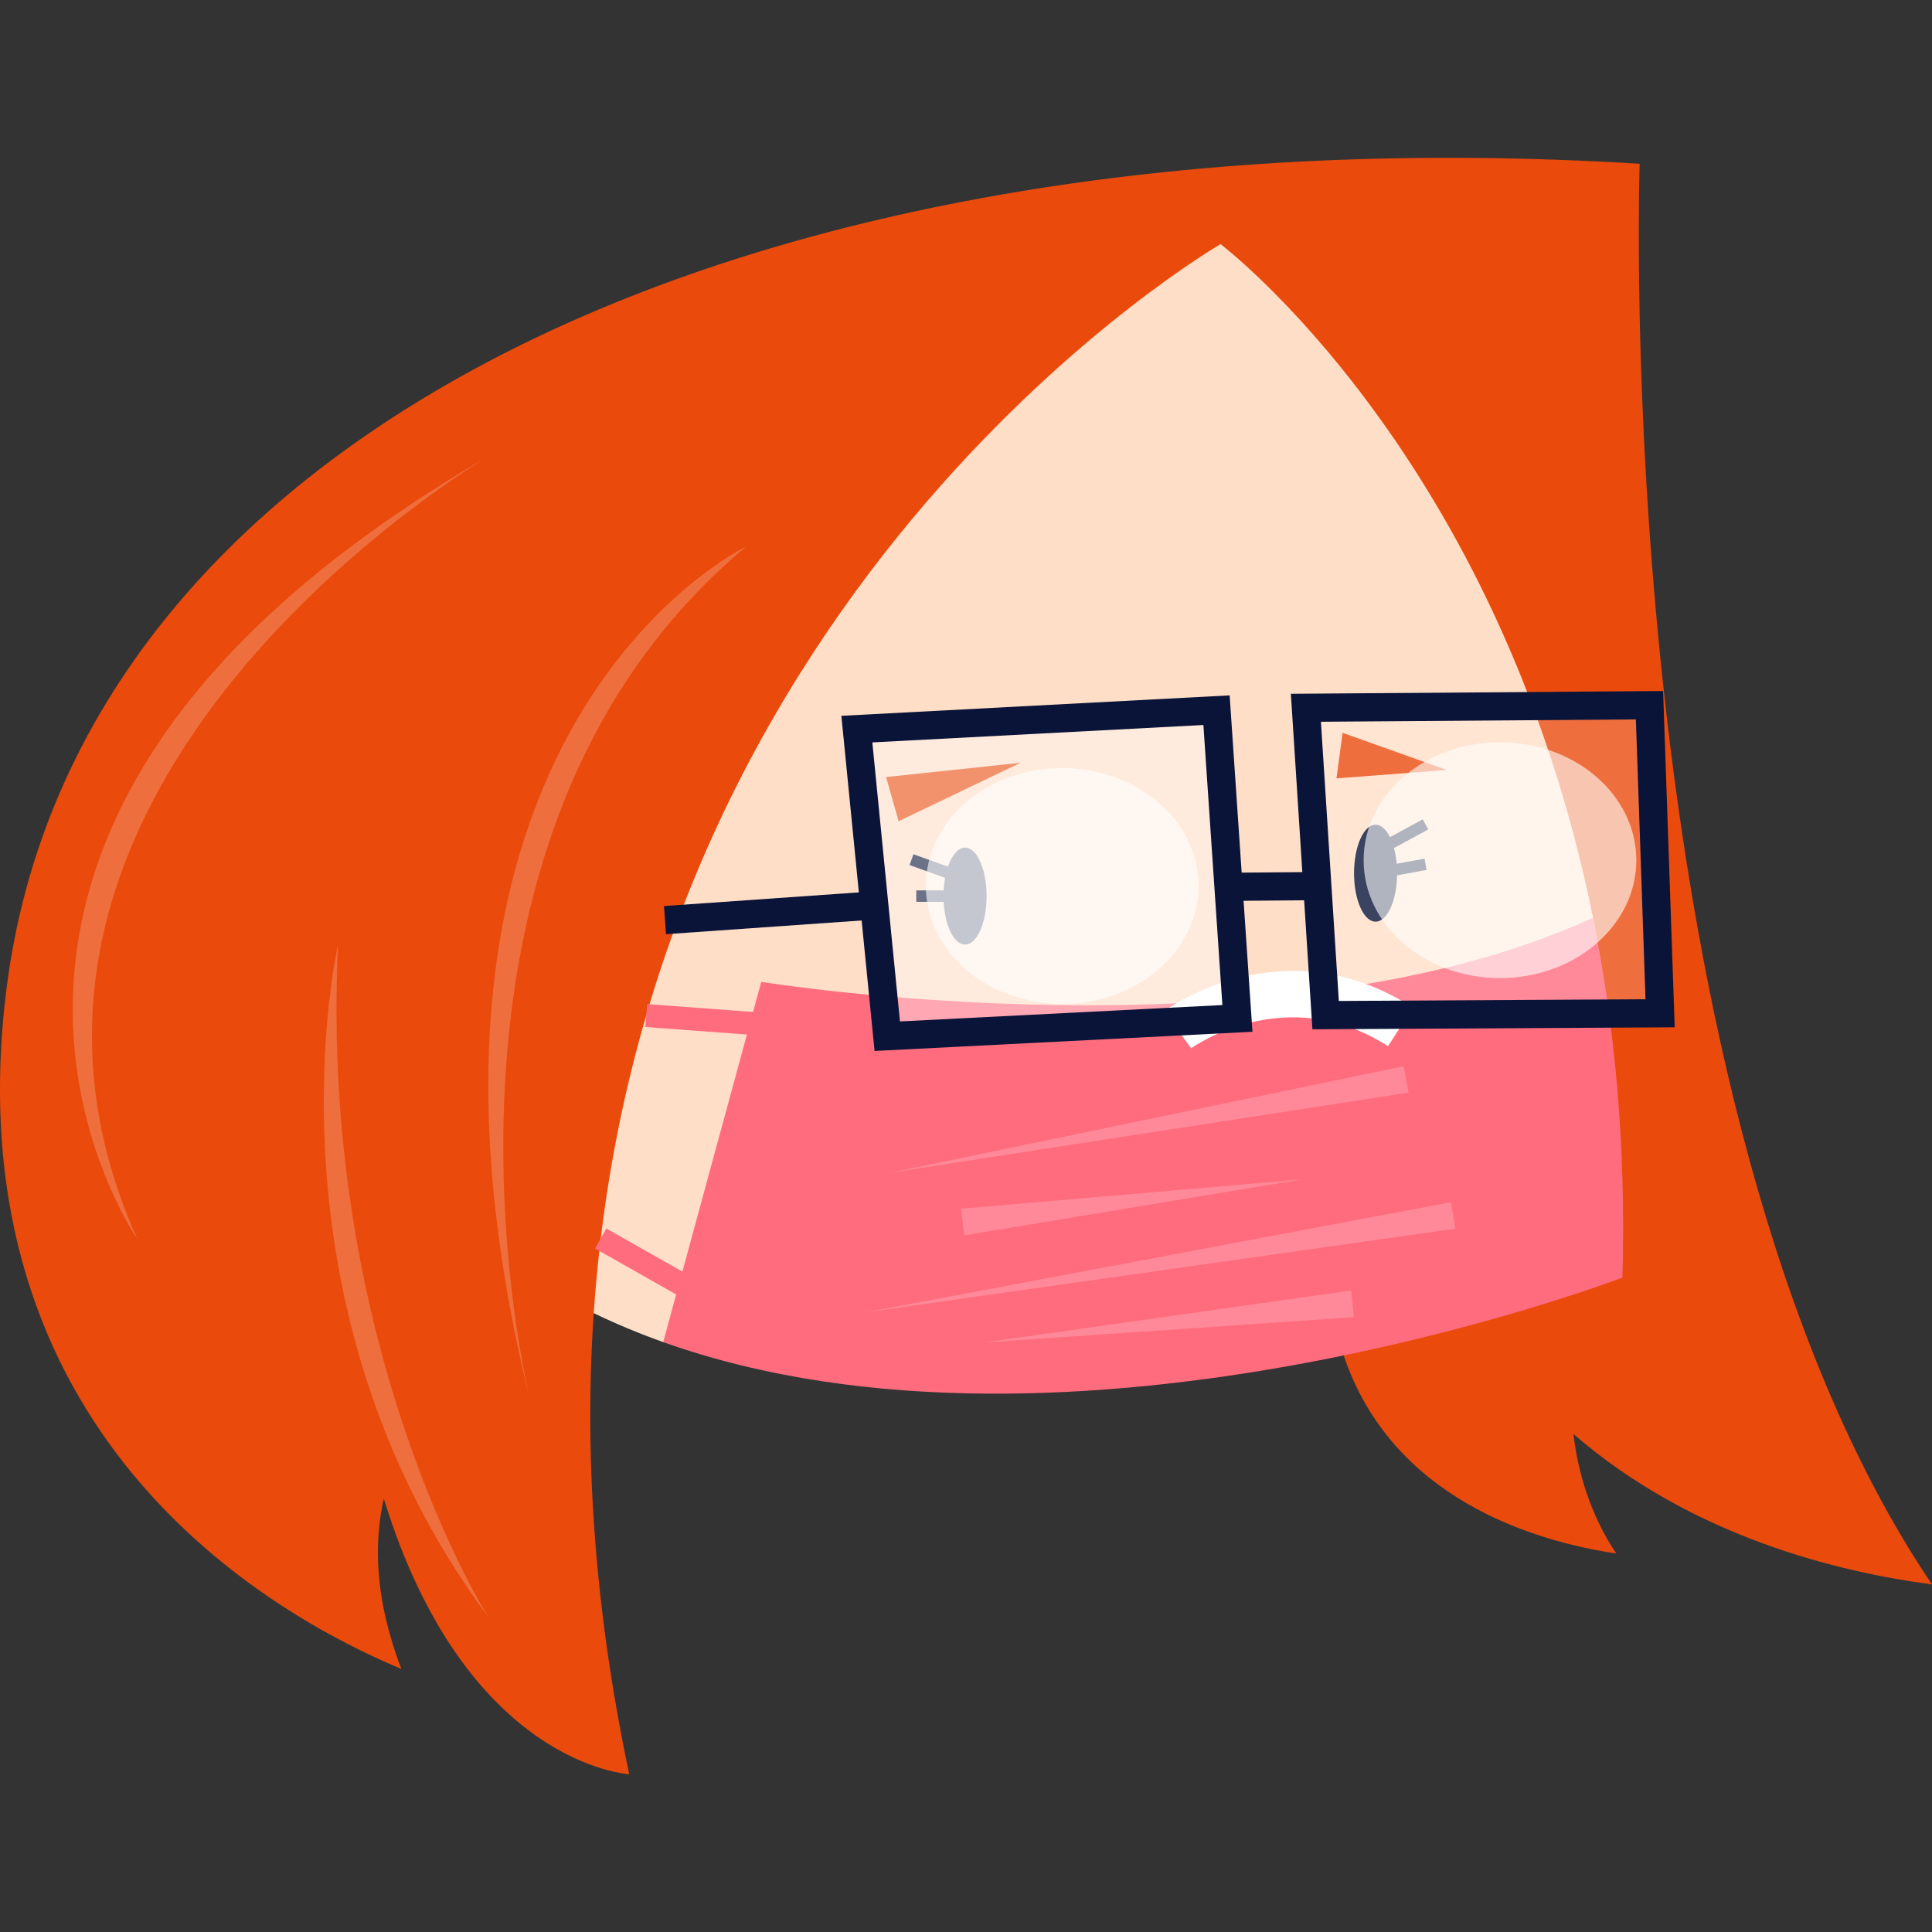 <?xml version="1.0" encoding="UTF-8"?>
<!-- Generator: Adobe Illustrator 25.2.3, SVG Export Plug-In . SVG Version: 6.00 Build 0)  -->
<svg xmlns="http://www.w3.org/2000/svg" xmlns:xlink="http://www.w3.org/1999/xlink" version="1.1" id="Capa_1" x="0px" y="0px" viewBox="0 0 512 512" style="enable-background:new 0 0 512 512;" xml:space="preserve" width="512" height="512">
<rect x="0" y="0" width="512" height="512" fill="#333333" stroke="none"/>
<g>
	<path style="fill:#EA4A0C;" d="M356.079,359.204c12.812,37.911,50.179,49.174,72.242,52.493   c-7.24-10.843-10.253-22.339-11.349-31.681c31.552,27.42,70.897,36.728,95.028,39.862C426.038,292.742,434.525,43.4,434.525,43.4   C198.701,28.947,19.924,114.909,1.664,262.494c-14.513,117.454,69.719,165.202,104.712,179.807   c-7.244-18.804-7.244-33.862-4.66-45.155c21.787,70.874,65.031,73.029,65.031,73.029c-9.434-44.637-11.898-85.319-9.401-122.176   l136.398-37.578L356.079,359.204z"/>
	<path style="fill:#FFDEC7;" d="M420.335,328.347c0,0-15.506,15.58-58.964,24.532c-51.512,10.642-185.616,2.785-185.616,2.785   c-6.27-2.232-12.418-4.777-18.408-7.666C170.641,152.945,323.46,64.7,323.46,64.7s73.824,55.745,98.653,178.252   C427.843,271.223,421.333,292.83,420.335,328.347z"/>
	<path style="fill:#FF6C7E;" d="M429.966,338.566c0,0-145.521,55.808-254.213,17.107l25.988-95.462   c0,0,135.807,22.033,220.404-17.009C427.864,271.405,430.968,303.15,429.966,338.566z"/>
	<g style="opacity:0.2;">
		<path style="fill:#FFFFFF;" d="M129.41,120.928c0,0-147.347,86.461-93.009,207.42C36.401,328.347-39.839,218.961,129.41,120.928z"/>
		<path style="fill:#FFFFFF;" d="M197.785,144.817c0,0-101.528,48.3-57.152,226.924C140.633,371.74,103.347,223.554,197.785,144.817    z"/>
		<path style="fill:#FFFFFF;" d="M89.579,250.321c0,0-21.904,95.217,39.831,178.203C129.41,428.524,84.473,358.028,89.579,250.321z"/>
	</g>
	<g>
		<path style="fill:#091438;" d="M261.459,237.474c0,7.096-2.552,12.846-5.709,12.846c-3.149,0-5.701-5.75-5.701-12.846    c0-7.088,2.552-12.843,5.701-12.843C258.907,224.632,261.459,230.386,261.459,237.474z"/>
		<rect x="242.823" y="235.955" style="fill:#091438;" width="12.928" height="3.04"/>
		
			<rect x="247.13" y="222.974" transform="matrix(0.339 -0.941 0.941 0.339 -52.557 386.208)" style="fill:#091438;" width="3.047" height="15.089"/>
	</g>
	<g>
		<path style="fill:#091438;" d="M370.249,231.407c0,7.096-2.556,12.839-5.709,12.839c-3.153,0-5.705-5.743-5.705-12.839    c0-7.092,2.552-12.85,5.705-12.85C367.693,218.557,370.249,224.314,370.249,231.407z"/>
		
			<rect x="364.433" y="228.692" transform="matrix(0.984 -0.179 0.179 0.984 -35.213 70.148)" style="fill:#091438;" width="13.404" height="3.043"/>
		
			<rect x="363.63" y="220.616" transform="matrix(0.879 -0.477 0.477 0.879 -61.012 203.825)" style="fill:#091438;" width="15.01" height="3.045"/>
	</g>
	<polygon style="fill:#EA4A0C;" points="234.818,205.926 270.465,202.145 238.137,217.638  "/>
	<polygon style="fill:#EA4A0C;" points="355.799,194.21 383.393,204.047 354.181,206.277  "/>
	<g>
		
			<rect x="189.298" y="249.456" transform="matrix(0.074 -0.997 0.997 0.074 -91.684 442.44)" style="fill:#FF6C7E;" width="6.088" height="42.241"/>
		
			<rect x="175.448" y="317.108" transform="matrix(0.493 -0.87 0.87 0.493 -204.693 327.168)" style="fill:#FF6C7E;" width="6.085" height="44.364"/>
		<g style="opacity:0.2;">
			<polygon style="fill:#FFFFFF;" points="373.269,289.555 235.988,310.779 371.999,282.554    "/>
			<polygon style="fill:#FFFFFF;" points="254.658,320.325 345.138,312.533 255.543,327.387    "/>
			<polygon style="fill:#FFFFFF;" points="385.699,325.618 229.464,347.768 384.542,318.594    "/>
			<polygon style="fill:#FFFFFF;" points="358.805,349.065 260.945,355.76 358.064,341.988    "/>
		</g>
		<path style="fill:#FFFFFF;" d="M315.668,277.802l-7.206-9.814c1.289-0.945,31.93-22.914,65.974-0.956l-6.601,10.23    C340.775,259.802,315.918,277.616,315.668,277.802z"/>
	</g>
	<g>
		<polygon style="opacity:0.2;fill:#FFFFFF;" points="437.134,186.891 346.076,187.567 351.304,269.019 439.947,268.532   "/>
		<polygon style="opacity:0.4;fill:#FFFFFF;" points="322.391,188.206 227.074,193.223 235.135,274.603 327.929,269.889   "/>
		<path style="fill:#091438;" d="M347.803,272.773l-5.709-88.911l98.646-0.734l3.074,89.119L347.803,272.773z M350.056,191.272    l4.749,73.993l81.274-0.45l-2.552-74.163L350.056,191.272z"/>
		<path style="fill:#091438;" d="M231.769,278.516L222.97,189.7l102.899-5.417l6.045,89.145L231.769,278.516z M231.177,196.747    l7.325,73.944l85.442-4.34l-5.032-74.22L231.177,196.747z"/>
		
			<rect x="325.558" y="231.153" transform="matrix(1 -0.008 0.008 1 -1.885 2.731)" style="fill:#091438;" width="23.55" height="7.471"/>
		
			<rect x="176.045" y="238.08" transform="matrix(0.998 -0.07 0.07 0.998 -16.389 14.83)" style="fill:#091438;" width="55.72" height="7.474"/>
		<path style="opacity:0.6;fill:#FFFFFF;" d="M317.627,234.787c0,17.266-16.177,31.25-36.135,31.25    c-19.958,0-36.136-13.984-36.136-31.25c0-17.262,16.179-31.25,36.136-31.25C301.45,203.536,317.627,217.525,317.627,234.787z"/>
		<path style="opacity:0.6;fill:#FFFFFF;" d="M433.641,227.959c0,17.254-16.177,31.254-36.134,31.254    c-19.961,0-36.135-13.999-36.135-31.254c0-17.262,16.173-31.257,36.135-31.257C417.463,196.701,433.641,210.697,433.641,227.959z"/>
	</g>
</g>















</svg>
